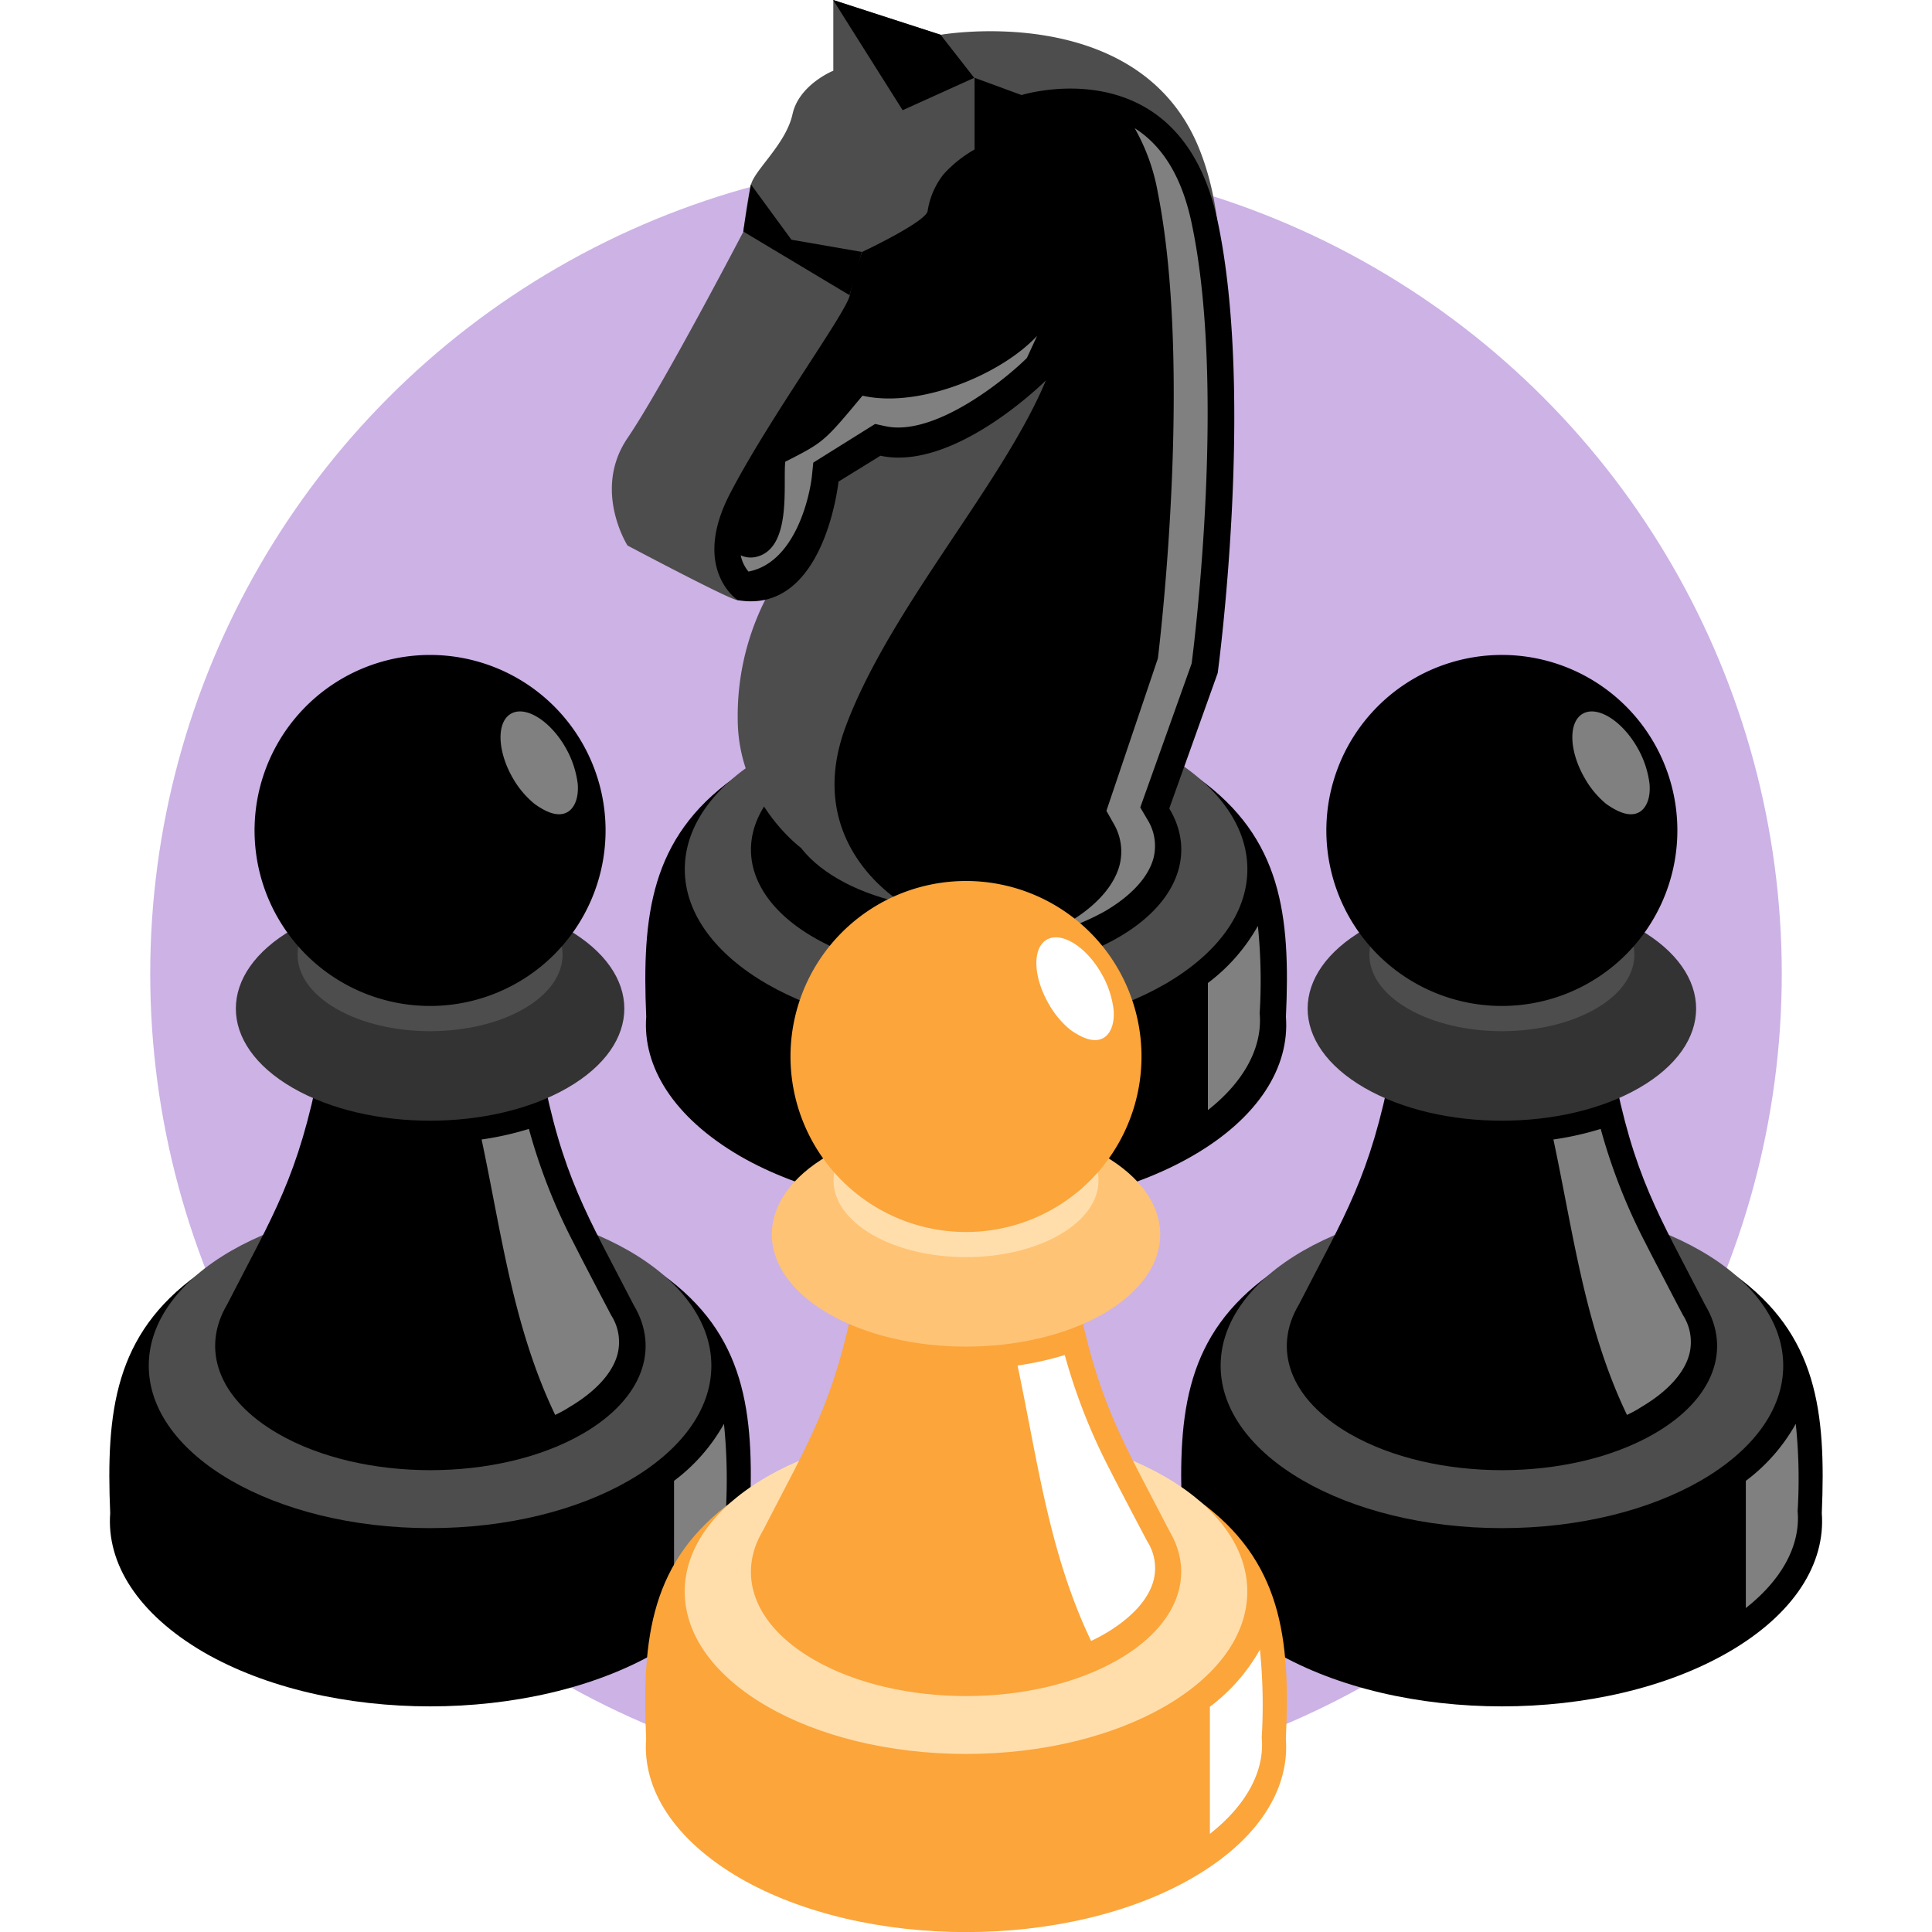 <svg id="Layer_1" data-name="Layer 1" xmlns="http://www.w3.org/2000/svg" viewBox="0 0 250 250"><defs><style>.cls-1{opacity:0.5;}.cls-2{fill:#96c;}.cls-3{fill:#4d4d4d;}.cls-4{fill:gray;}.cls-5{fill:#333;}.cls-6{fill:#fba53b;}.cls-7{fill:#ffdeab;}.cls-8{fill:#ffc375;}.cls-9{fill:#fff;}</style></defs><title>icon_group</title><g class="cls-1"><circle class="cls-2" cx="125" cy="126" r="105.56"/></g><path d="M155.08,100.7l-7.07,12c-13.88-5.36-32.12-5.36-46,0l-7.07-12c-10.76,7.74-11.88,17.75-11.32,30.87-.49,6.47,3.54,13,12.09,18,16.18,9.35,42.42,9.35,58.6,0,8.55-4.93,12.58-11.5,12.09-18C167,118.45,165.84,108.44,155.08,100.7Z"/><ellipse class="cls-3" cx="125.01" cy="112.48" rx="36.4" ry="21.02"/><path d="M151.33,104.65A44.26,44.26,0,0,1,146.16,93h-42.3a44.24,44.24,0,0,1-5.12,11.58c-3.43,5.72-1.22,12.23,6.58,16.73,10.87,6.28,28.51,6.28,39.38,0,7.8-4.5,10-11,6.63-16.65Z"/><path class="cls-3" d="M141.57,94.62c9.15,5.28,9.15,13.84,0,19.12s-24,5.28-33.12,0-9.15-13.84,0-19.12S132.42,89.34,141.57,94.62Z"/><path class="cls-3" d="M103.61,109.68s-8.15-6-8.15-16.69a33.32,33.32,0,0,1,4.79-17.6,46.43,46.43,0,0,1-4.79,2.27c-.72.12-14.26-7.07-14.26-7.07s-4.56-7.19,0-13.9S96.18,30,96.18,30s.52-4.19,1-6.11,4.53-5.27,5.37-9.11,5.28-5.63,5.28-5.63V0l13.9,4.5S147.36,0,155.15,19.18s-3.48,47.46-3.48,47.46-3,17.33-1,24.83l-2.3,13.22Z"/><path d="M95.46,77.66s-6.07-4-1-13.78,15.18-23.61,15.5-25.69a40,40,0,0,1,1.6-5.59s8.15-3.83,8.47-5.27a10.19,10.19,0,0,1,2.08-4.8,16.46,16.46,0,0,1,4-3.19V10.07l6.08,2.23s20.55-6.43,25.38,16.36,0,58.43,0,58.43l-6.25,17.48-9.55,13.13c-9.2,2.82-17.7,3.17-25-.86,0,0-13.07-7.54-7.32-22.88s20.3-31.32,25.89-44.74c0,0-11.82,11.82-21.41,9.75l-5.43,3.35S106.73,79.58,95.46,77.66Z"/><polygon points="107.81 0 116.8 14.26 126.06 10.07 121.71 4.5 107.81 0"/><polygon points="111.52 32.6 102.41 31.02 97.16 23.85 96.18 29.96 109.92 38.19 111.52 32.6"/><path class="cls-4" d="M111.61,51.2c-5,6-5,6-10,8.55-.3,3,.88,11.22-3.76,12.31a3.07,3.07,0,0,1-2-.2,4.78,4.78,0,0,0,1,2.1c6-1.15,7.92-9.58,8.22-12.44l.17-1.66,8-5,1.33.29a8,8,0,0,0,1.65.17c6.25,0,14.15-6.5,16.66-9l1.32-2.86C129.49,48.53,118.86,52.87,111.61,51.2Z"/><path class="cls-4" d="M154.24,29.08C153,23,150.48,18.9,146.83,16.59a26.06,26.06,0,0,1,3,8.37c4.37,22.18.47,56.35,0,60.24l-6.66,19.72.91,1.61a7.15,7.15,0,0,1,.82,5.31c-.65,2.63-2.87,5.22-6.27,7.3A27.2,27.2,0,0,1,134.9,121,30.3,30.3,0,0,0,143,117.9c3.4-2,5.62-4.41,6.27-6.89a6.43,6.43,0,0,0-.82-5l-.9-1.53,6.65-18.63C154.68,82.15,158.58,49.86,154.24,29.08Z"/><path class="cls-4" d="M163,131.16a70,70,0,0,0-.23-11.35,23.7,23.7,0,0,1-6.47,7.39v16.45c4.63-3.64,7-8,6.72-12.29Z"/><path d="M85.72,164.93l-7.07,12c-13.88-5.36-32.12-5.36-46,0l-7.06-12c-10.77,7.74-11.88,17.76-11.33,30.87-.49,6.47,3.54,13,12.1,18,16.18,9.34,42.41,9.34,58.59,0,8.56-4.94,12.58-11.5,12.09-18C97.6,182.69,96.49,172.67,85.72,164.93Z"/><ellipse class="cls-3" cx="55.65" cy="176.72" rx="36.4" ry="21.02"/><path d="M55.65,137.93H41.39c-2.79,14.38-6,19.17-12,30.87C26,174.53,28.16,181,36,185.53c5.44,3.14,12.56,4.71,19.69,4.71s14.26-1.57,19.7-4.71c7.79-4.5,10-11,6.62-16.64-6.07-11.79-9.26-16.58-12-31Z"/><path class="cls-5" d="M73.43,120.25c9.81,5.67,9.81,14.86,0,20.52s-25.73,5.67-35.55,0-9.81-14.85,0-20.52S63.61,114.58,73.43,120.25Z"/><path class="cls-3" d="M67.78,116.54c6.69,3.87,6.69,10.14,0,14s-17.55,3.86-24.25,0-6.69-10.13,0-14S61.08,112.68,67.78,116.54Z"/><path d="M78.36,107.46A22.71,22.71,0,1,1,55.65,84.75,22.71,22.71,0,0,1,78.36,107.46Z"/><path class="cls-4" d="M79.09,170.2c-.94-1.79-1.66-3.16-2.33-4.45-.9-1.73-1.73-3.32-2.5-4.85a74.55,74.55,0,0,1-5.82-14.82,39.8,39.8,0,0,1-6.12,1.37c2.58,12.15,4.06,24.24,9.52,35.64.63-.3,1.24-.62,1.82-1,3.39-2,5.62-4.41,6.26-6.9A6.41,6.41,0,0,0,79.09,170.2Z"/><path class="cls-4" d="M93.92,195.59a71,71,0,0,0-.24-11.35,23.5,23.5,0,0,1-6.46,7.38v16.46c4.63-3.65,7-8,6.71-12.3Z"/><path class="cls-4" d="M73.44,105.08c1-.59,1.45-2,1.32-3.64a12.6,12.6,0,0,0-1.57-4.69c-2-3.51-5.2-5.48-7.08-4.39s-1.77,4.82.25,8.33A12.15,12.15,0,0,0,69.14,104C71,105.36,72.42,105.67,73.44,105.08Z"/><path d="M224.41,164.93l-7.06,12c-13.88-5.36-32.12-5.36-46,0l-7.07-12c-10.77,7.74-11.88,17.76-11.32,30.87-.49,6.47,3.53,13,12.09,18,16.18,9.34,42.41,9.34,58.59,0,8.56-4.94,12.59-11.5,12.1-18C236.29,182.69,235.18,172.67,224.41,164.93Z"/><ellipse class="cls-3" cx="194.35" cy="176.72" rx="36.4" ry="21.02"/><path d="M194.35,137.93H180.08c-2.79,14.38-6,19.17-12,30.87-3.43,5.73-1.22,12.23,6.57,16.73,5.44,3.14,12.57,4.71,19.7,4.71s14.25-1.57,19.69-4.71c7.8-4.5,10-11,6.62-16.64-6.06-11.79-9.26-16.58-12-31Z"/><path class="cls-5" d="M212.12,120.25c9.81,5.67,9.81,14.86,0,20.52s-25.73,5.67-35.55,0-9.81-14.85,0-20.52S202.3,114.58,212.12,120.25Z"/><path class="cls-3" d="M206.47,116.54c6.69,3.87,6.69,10.14,0,14s-17.55,3.86-24.25,0-6.69-10.13,0-14S199.77,112.68,206.47,116.54Z"/><path d="M217.05,107.46a22.71,22.71,0,1,1-22.7-22.71A22.7,22.7,0,0,1,217.05,107.46Z"/><path class="cls-4" d="M217.79,170.2c-.95-1.79-1.66-3.16-2.33-4.45-.9-1.73-1.74-3.32-2.51-4.85a75.16,75.16,0,0,1-5.82-14.82,39.8,39.8,0,0,1-6.12,1.37c2.59,12.15,4.06,24.24,9.52,35.64.63-.3,1.24-.62,1.82-1,3.4-2,5.62-4.41,6.26-6.9A6.45,6.45,0,0,0,217.79,170.2Z"/><path class="cls-4" d="M232.61,195.59a68.74,68.74,0,0,0-.24-11.35,23.5,23.5,0,0,1-6.46,7.38v16.46c4.63-3.65,7-8,6.72-12.3Z"/><path class="cls-4" d="M212.14,105.08c1-.59,1.45-2,1.31-3.64a12.43,12.43,0,0,0-1.57-4.69c-2-3.51-5.2-5.48-7.08-4.39s-1.77,4.82.26,8.33a12,12,0,0,0,2.77,3.33C209.72,105.36,211.12,105.67,212.14,105.08Z"/><path class="cls-6" d="M155.07,194.15l-7.07,12c-13.88-5.36-32.12-5.36-46,0l-7.07-12C84.17,201.9,83.05,211.92,83.61,225c-.49,6.47,3.54,13,12.09,18,16.18,9.35,42.42,9.35,58.6,0,8.55-4.94,12.58-11.49,12.09-18C167,211.92,165.83,201.9,155.07,194.15Z"/><ellipse class="cls-7" cx="125" cy="205.94" rx="36.4" ry="21.02"/><path class="cls-6" d="M125,167.15H110.74c-2.79,14.38-6,19.18-12,30.88-3.44,5.72-1.23,12.23,6.57,16.73,5.44,3.14,12.56,4.71,19.69,4.71s14.25-1.57,19.69-4.71c7.8-4.5,10-11,6.63-16.65-6.07-11.78-9.27-16.58-12.06-31Z"/><path class="cls-8" d="M142.77,149.48c9.82,5.66,9.82,14.85,0,20.52s-25.73,5.67-35.54,0-9.82-14.86,0-20.52S133,143.81,142.77,149.48Z"/><path class="cls-7" d="M137.12,145.77c6.7,3.86,6.7,10.13,0,14s-17.55,3.87-24.24,0-6.7-10.13,0-14S130.43,141.9,137.12,145.77Z"/><path class="cls-6" d="M147.71,136.68A22.71,22.71,0,1,1,125,114,22.71,22.71,0,0,1,147.71,136.68Z"/><path class="cls-9" d="M148.44,199.43,146.11,195c-.9-1.72-1.73-3.31-2.51-4.85a75.68,75.68,0,0,1-5.82-14.81,40.59,40.59,0,0,1-6.11,1.36c2.58,12.15,4.05,24.24,9.52,35.64.63-.3,1.23-.61,1.81-.95,3.4-2,5.62-4.41,6.27-6.89A6.41,6.41,0,0,0,148.44,199.43Z"/><path class="cls-9" d="M163.27,224.81a71,71,0,0,0-.24-11.35,23.7,23.7,0,0,1-6.47,7.39V237.3c4.63-3.64,7.05-8,6.72-12.29Z"/><path class="cls-9" d="M142.79,134.31c1-.59,1.45-2,1.31-3.64a12.31,12.31,0,0,0-1.57-4.69c-2-3.51-5.19-5.48-7.08-4.39s-1.77,4.81.26,8.32a11.89,11.89,0,0,0,2.78,3.34C140.37,134.58,141.77,134.89,142.79,134.31Z"/></svg>